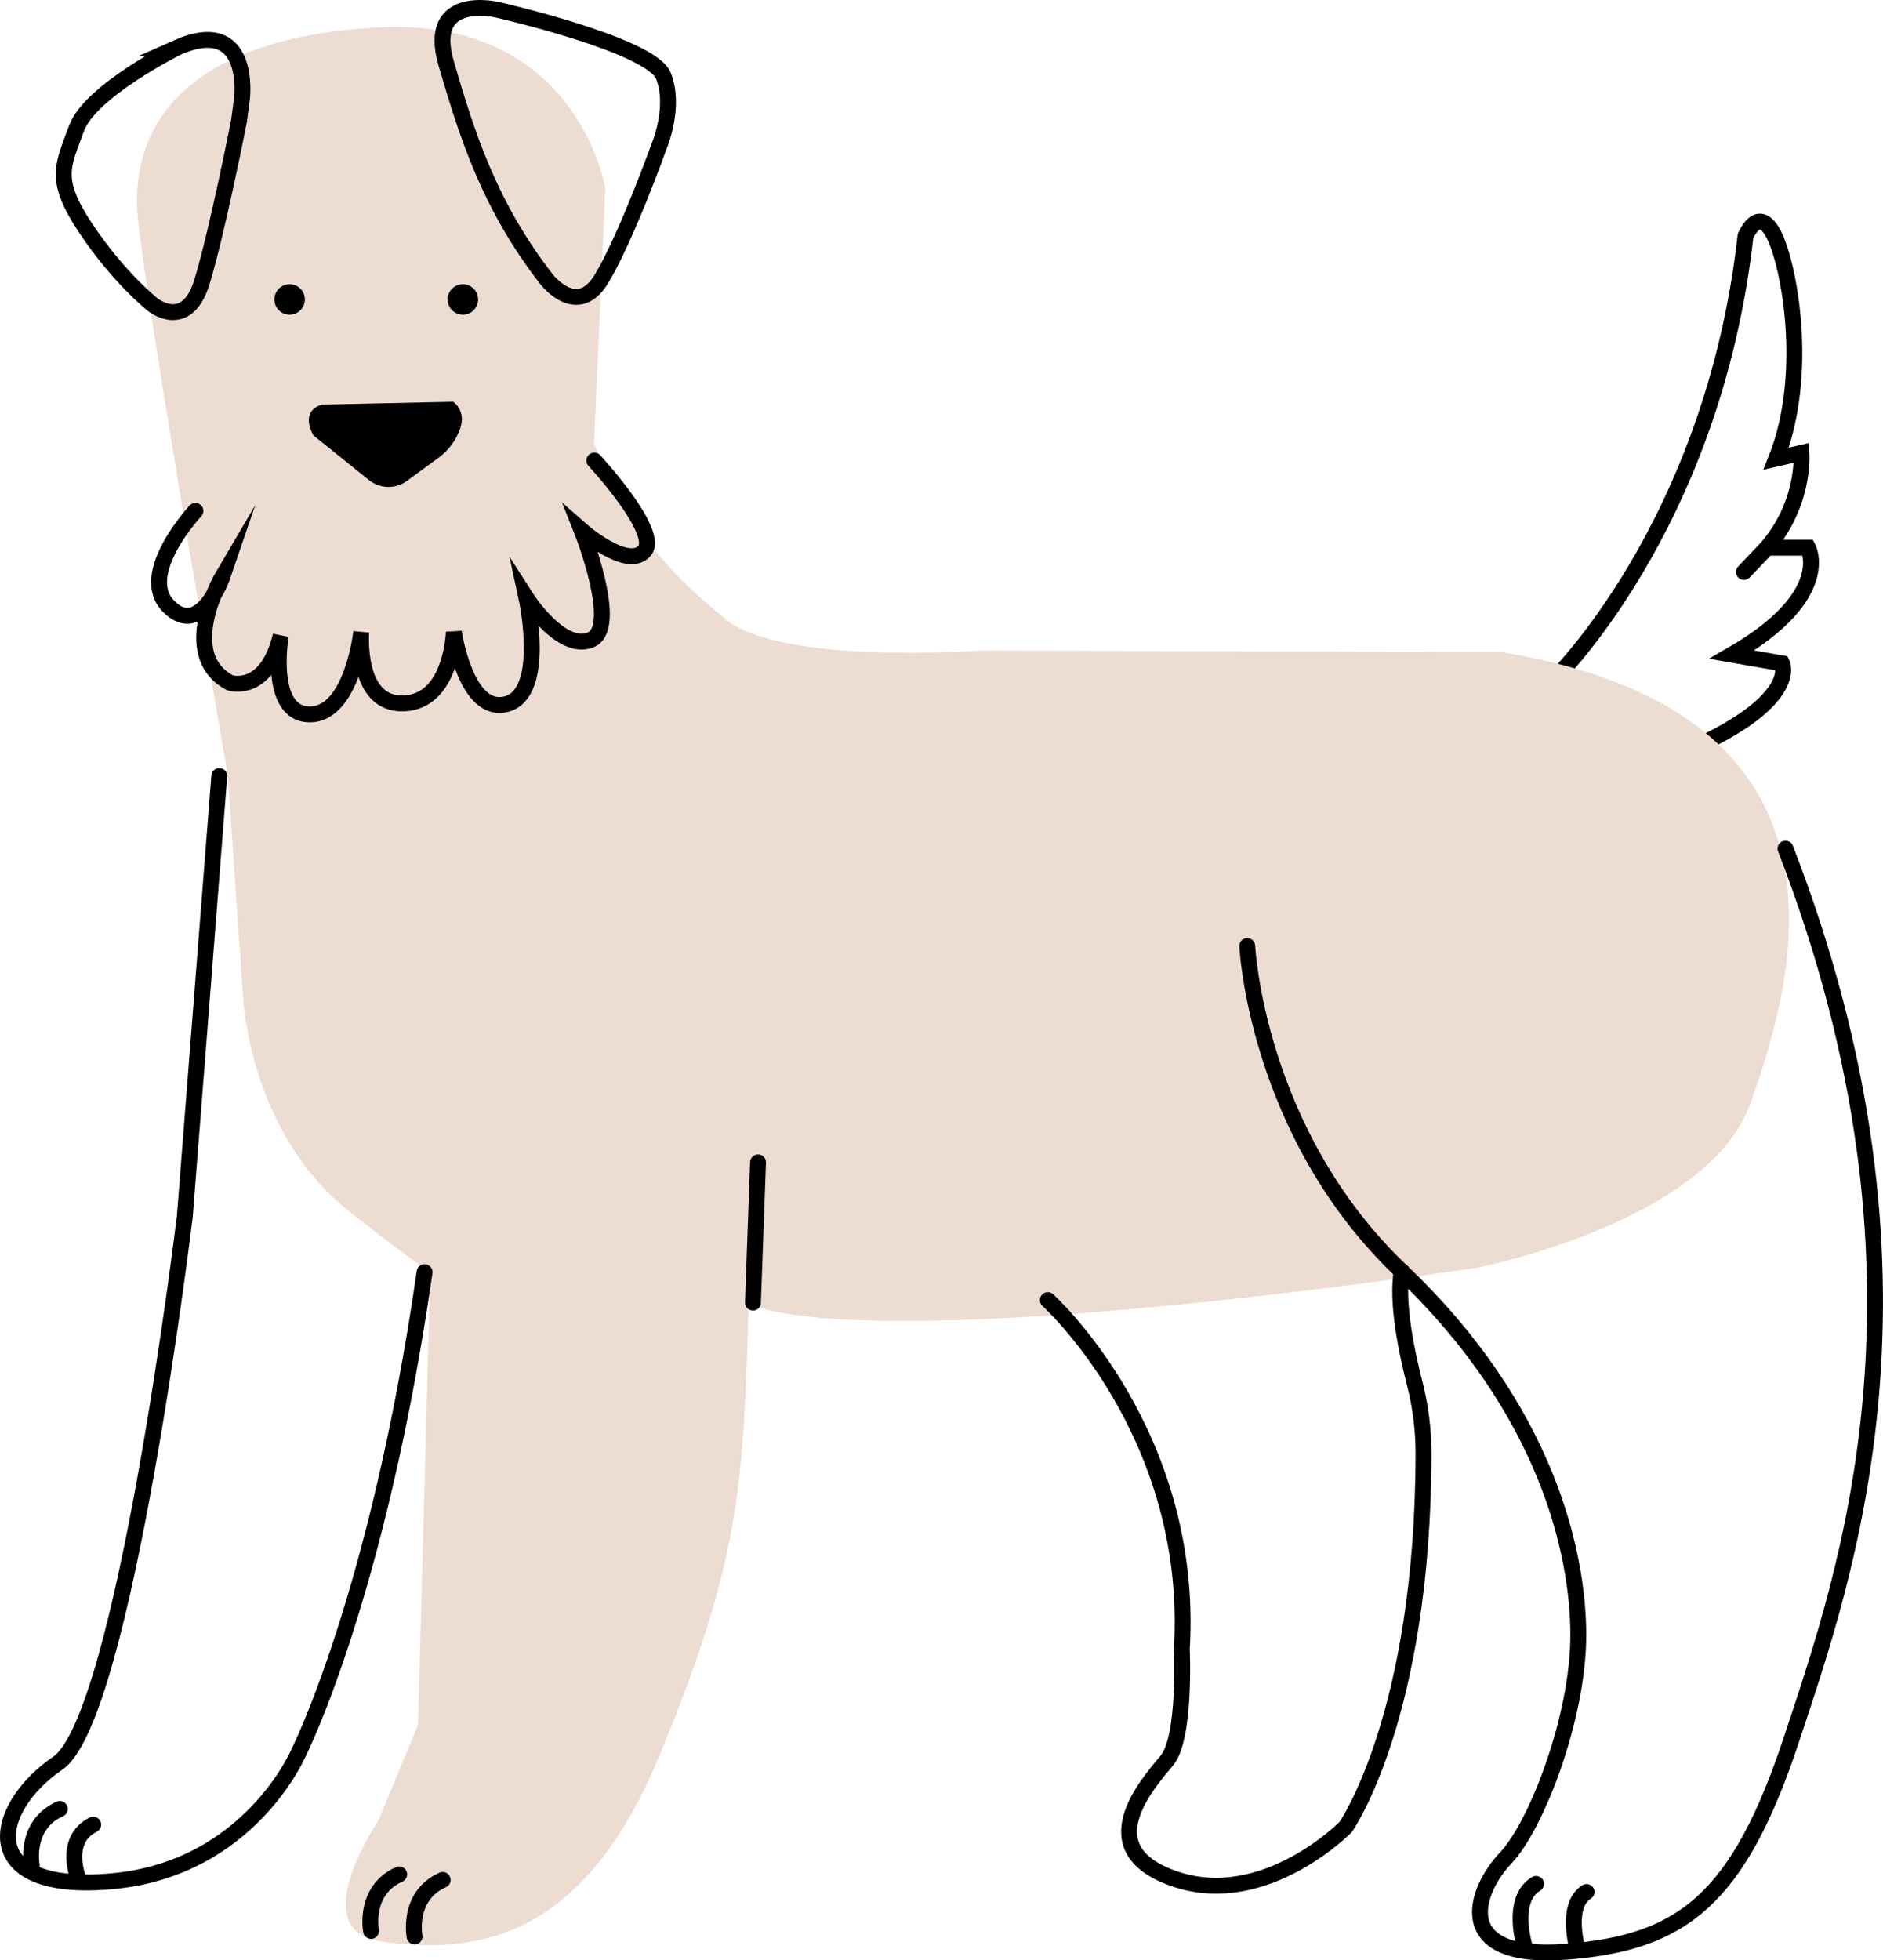 <?xml version="1.0" encoding="UTF-8"?><svg id="Capa_2" xmlns="http://www.w3.org/2000/svg" viewBox="0 0 118.59 123.4"><defs><style>.cls-1{fill:none;stroke:#000;stroke-linecap:round;stroke-miterlimit:10;}.cls-2{fill:#eddcd1;}</style></defs><g id="Capa_1-2"><path class="cls-1" d="M97.72,42.92s10.14-9.69,12.21-28.05c0,0,.79-1.97,1.76-.15s2.31,8.74.18,14.15l1.58-.36s.3,3.4-2.49,6.32.32-.35.32-.35h2.59s1.64,3.02-4.8,6.73l3.16.55s1.15,2.31-5.77,5.4"/><path class="cls-2" d="M37.41,27.97l.71-16.12s-1.74-10.82-14.37-10.12-15.54,6.7-15.08,11.86,5.67,35.18,5.67,35.18l.97,14.05s.39,8.44,6.64,13.4,5.15,3.61,5.15,3.61l-.77,28.74-2.51,6.06s-4.77,6.96.26,7.6,12.31.64,17.4-11.6,5.35-16.97,5.67-28.62c0,0,4.54,3.69,45.75-2.18,0,0,14.65-2.81,17.35-10.4s7.8-24.53-15.7-28.38l-32.74-.1s-12.58.94-16.11-1.97-5.43-4.84-8.27-11Z"/><path class="cls-1" d="M11.11,3.02s-5.44,2.72-6.29,5.06-1.49,3.18.58,6.29,4.21,4.8,4.21,4.8c0,0,2.14,1.75,3.11-1.43s2.33-10.11,2.33-10.11l.19-1.43s.65-5.32-4.15-3.18Z"/><path class="cls-1" d="M31.34.62s-4.54-1.1-3.24,3.37,2.72,8.95,6.29,13.55c0,0,1.94,2.59,3.5,0s3.63-8.36,3.63-8.36c0,0,1.04-2.46.26-4.41S31.34.62,31.34.62Z"/><path d="M20.25,25.47l8.29-.18s.84.55.44,1.69h0c-.26.74-.74,1.39-1.38,1.85l-1.97,1.44c-.69.51-1.63.51-2.33,0l-3.56-2.86s-.92-1.47.51-1.94Z"/><path class="cls-1" d="M12.31,32.16s-3.72,3.98-1.68,6.02,3.39-1.91,3.39-1.91c0,0-2.9,4.92.46,6.71,0,0,2.29.76,3.2-2.97,0,0-.84,4.96,1.83,4.96s3.24-5.19,3.24-5.19c0,0-.38,4.61,2.67,4.5s3.16-4.5,3.16-4.5c0,0,.76,5.22,3.32,4.54s1.26-6.67,1.26-6.67c0,0,2.17,3.39,4.04,2.63s-.57-6.9-.57-6.9c0,0,2.82,2.48,3.93,1.33s-3.13-5.72-3.13-5.72"/><circle cx="18.24" cy="18.85" r=".96"/><circle cx="29.15" cy="18.85" r=".96"/><line class="cls-1" x1="47.74" y1="73.17" x2="47.42" y2="82"/><path class="cls-1" d="M13.81,48.85l-2.17,27.71s-3.8,31.56-8,34.43-5.2,8.23,3.45,7.43c8.65-.8,11.73-8.12,11.73-8.12,0,0,4.99-9.88,7.92-30.22"/><path class="cls-1" d="M2,117.43s-.5-2.54,1.77-3.56"/><path class="cls-1" d="M23.37,121.55s-.5-2.54,1.77-3.56"/><path class="cls-1" d="M26.11,121.9s-.5-2.54,1.77-3.56"/><path class="cls-1" d="M4.96,118.34s-1.05-2.51.91-3.48"/><path class="cls-1" d="M78.55,59.55s.56,11.78,9.72,20.48,11.13,17.77,11.13,22.91-2.62,11.97-4.58,14.03-3.46,6.45,3.83,5.89,10.85-3.27,14.21-13.47c3.37-10.19,10.06-28.91-.41-55.97"/><path class="cls-1" d="M96.02,122.51s-.92-2.94.72-3.92"/><path class="cls-1" d="M99.34,122.65s-.78-2.71.58-3.55"/><path class="cls-1" d="M65.99,81.84s9.26,8.35,8.44,21.96c0,0,.26,5.57-.94,7.02s-5.01,5.65.6,7.49c5.61,1.84,10.66-3.3,10.66-3.3,0,0,4.89-6.97,4.9-23.53,0-1.46-.18-2.92-.54-4.34-.51-1.98-1.18-5.14-.83-7.13"/></g></svg>